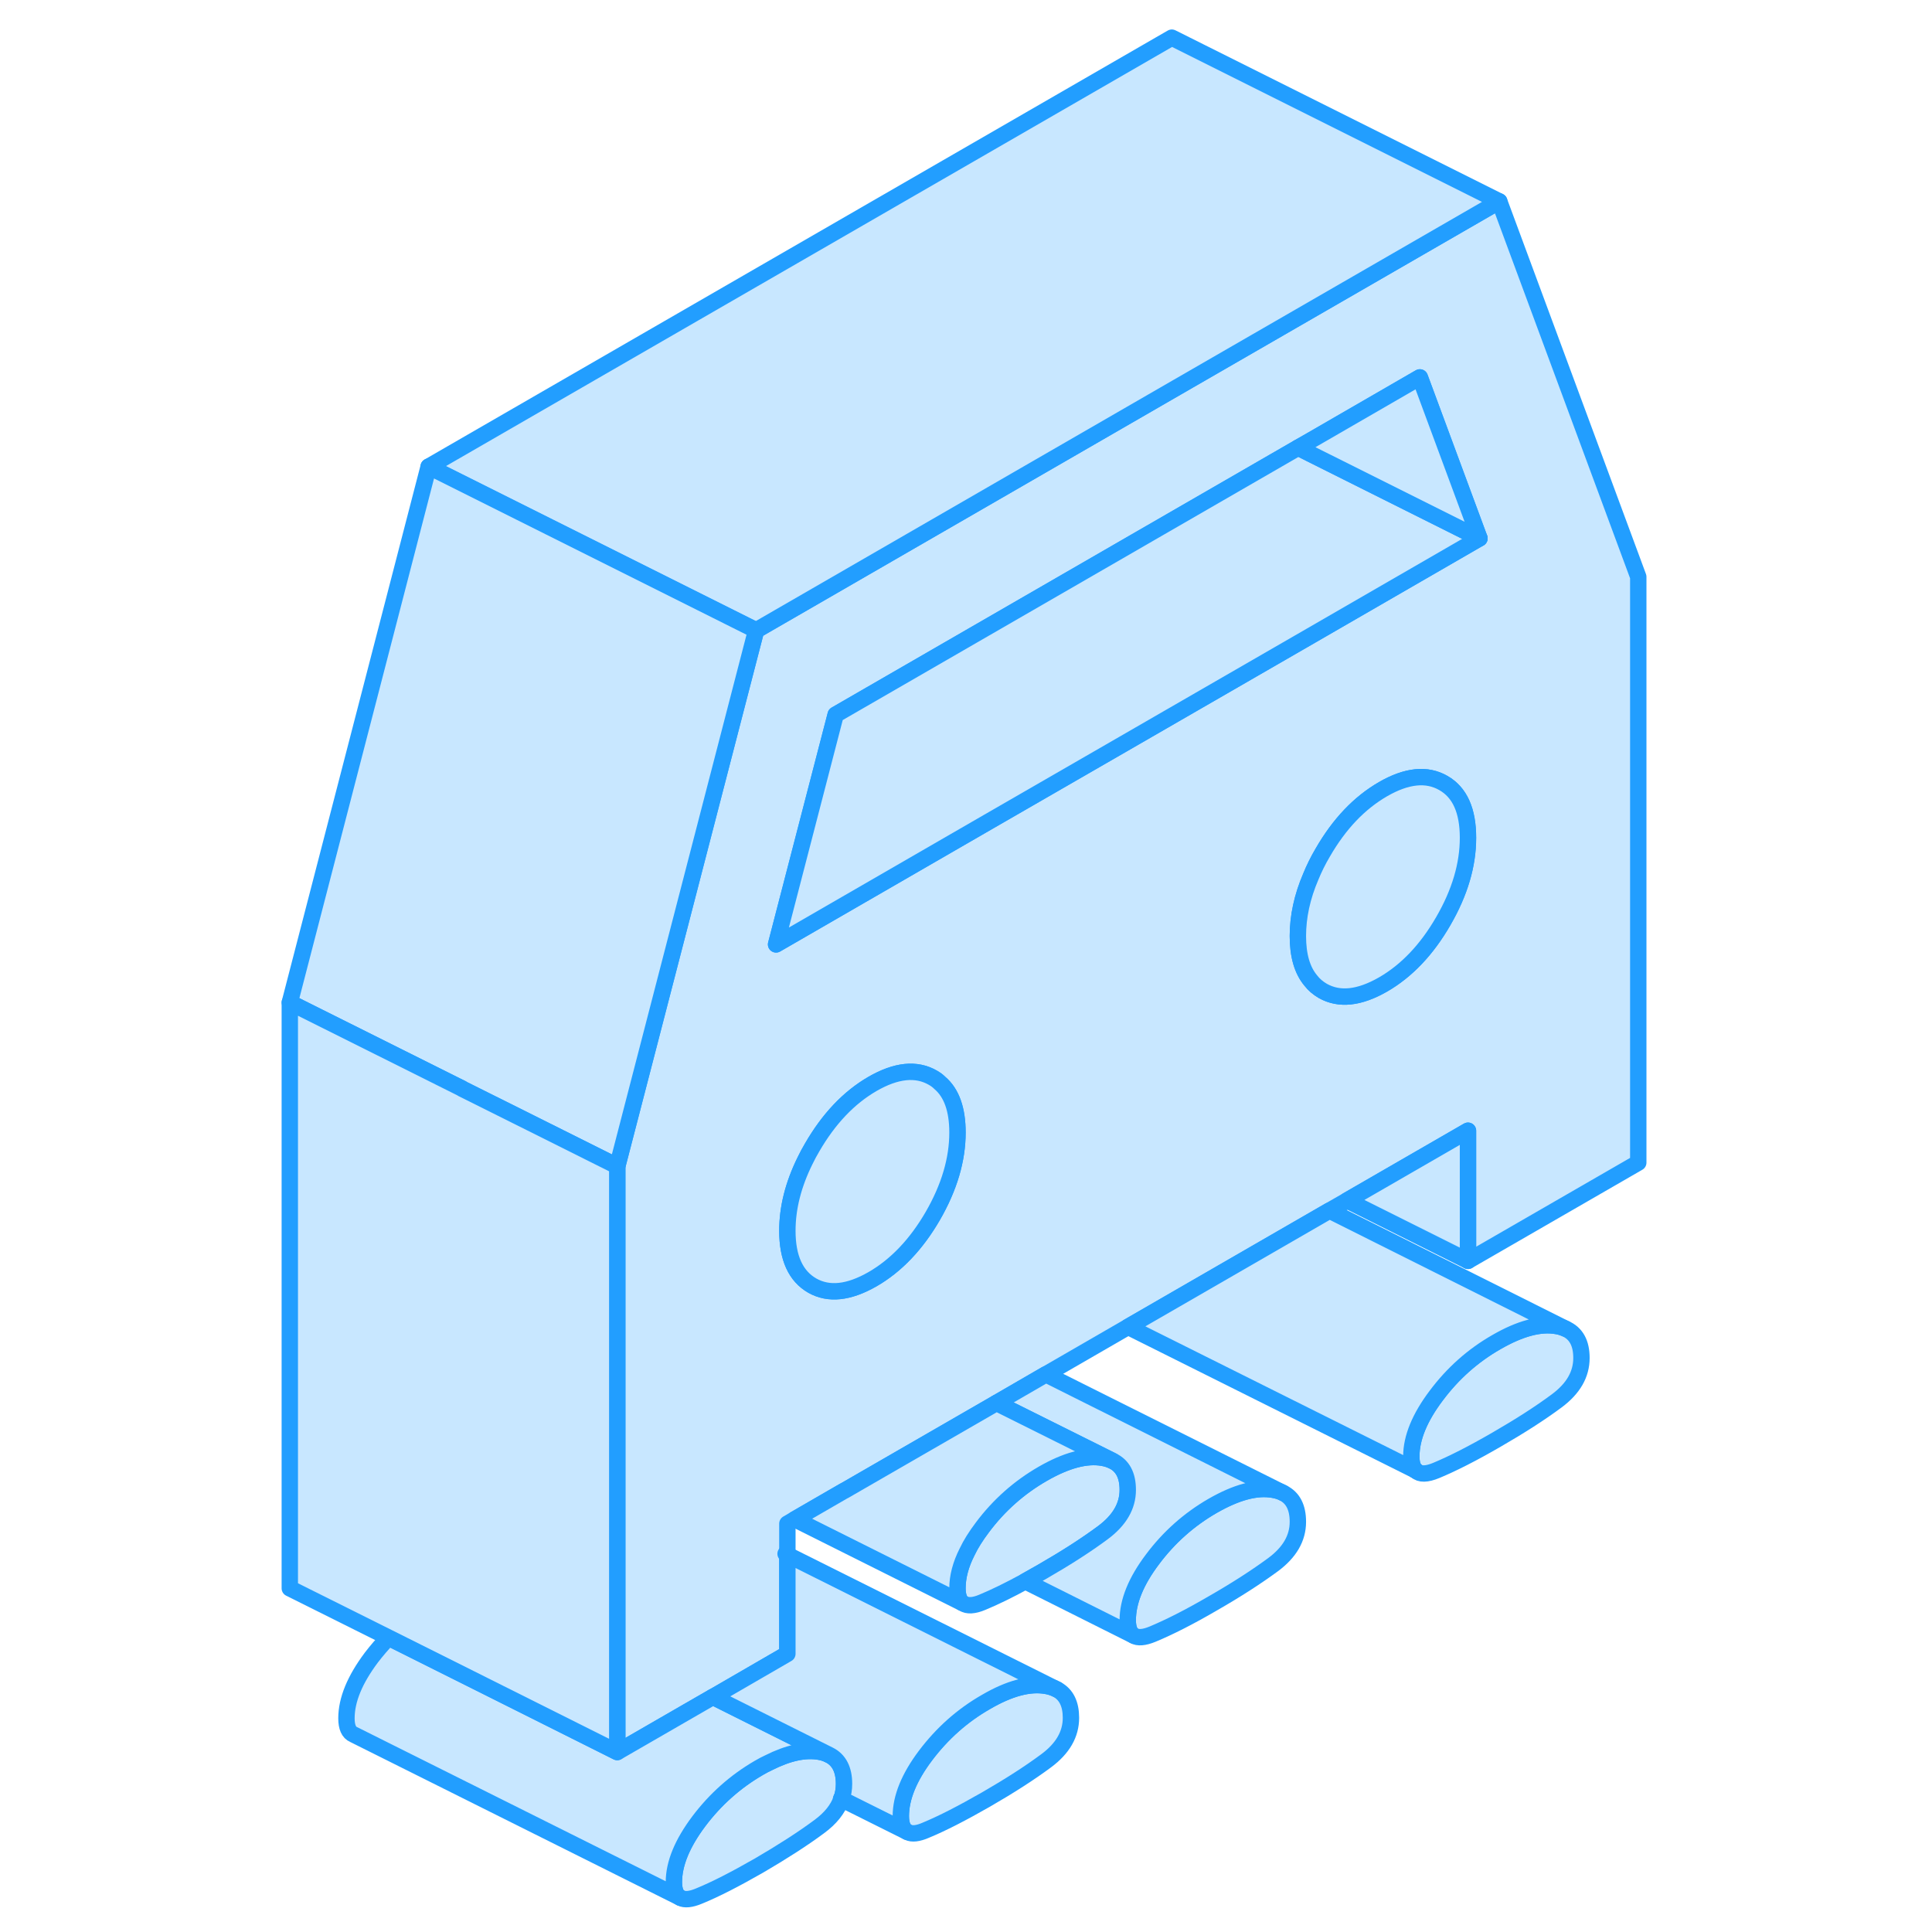 <svg viewBox="0 0 87 118" fill="#c8e7ff" xmlns="http://www.w3.org/2000/svg" height="48" width="48" stroke-width="1px" stroke-linecap="round" stroke-linejoin="round"><path d="M62.86 91.18C62.69 91.09 62.49 91.03 62.26 90.99C61.24 90.81 60.02 91.14 58.57 91.97C57.13 92.8 55.9 93.89 54.89 95.24C53.88 96.58 53.38 97.82 53.38 98.95C53.38 99.44 53.5 99.76 53.75 99.9C54 100.05 54.38 100.02 54.89 99.81C55.9 99.39 57.13 98.77 58.57 97.93C60.02 97.1 61.24 96.31 62.26 95.56C63.27 94.81 63.77 93.94 63.77 92.95C63.77 92.07 63.47 91.48 62.86 91.18ZM80.11 81.15C79.95 81.08 79.78 81.02 79.58 80.99C78.57 80.81 77.34 81.14 75.9 81.97C74.45 82.8 73.23 83.89 72.22 85.24C71.21 86.58 70.7 87.82 70.7 88.95C70.7 89.36 70.78 89.64 70.96 89.81L70.99 89.83C71.23 90.06 71.64 90.05 72.22 89.81C73.23 89.39 74.45 88.77 75.9 87.93C77.34 87.1 78.57 86.31 79.58 85.56C80.59 84.81 81.09 83.94 81.09 82.94C81.09 82.04 80.77 81.44 80.11 81.15Z" stroke="#229EFF" stroke-linejoin="round"/><path d="M49.91 104.919C49.91 105.919 49.41 106.789 48.4 107.539C47.39 108.289 46.16 109.079 44.72 109.909C43.27 110.739 42.05 111.369 41.03 111.789C40.57 111.989 40.21 112.029 39.96 111.909L39.9 111.879C39.65 111.739 39.52 111.419 39.52 110.919C39.52 109.799 40.02 108.559 41.03 107.219C42.05 105.869 43.27 104.779 44.72 103.949C46.16 103.109 47.39 102.789 48.4 102.969C48.65 103.009 48.87 103.089 49.06 103.189C49.63 103.499 49.91 104.079 49.91 104.919Z" stroke="#229EFF" stroke-linejoin="round"/><path d="M36.05 108.95C36.05 109.27 36 109.59 35.89 109.88C35.67 110.5 35.22 111.06 34.54 111.56C33.53 112.31 32.3 113.1 30.86 113.94C29.41 114.77 28.19 115.4 27.18 115.81C26.7 116.01 26.33 116.05 26.07 115.92L26.04 115.9C25.79 115.77 25.66 115.45 25.66 114.95C25.66 113.82 26.17 112.59 27.18 111.24C28.19 109.9 29.41 108.81 30.86 107.97C31.06 107.85 31.26 107.75 31.45 107.66C32.64 107.06 33.67 106.84 34.54 106.99C34.76 107.03 34.96 107.09 35.13 107.18C35.74 107.48 36.05 108.07 36.05 108.95Z" stroke="#229EFF" stroke-linejoin="round"/><path d="M76.07 12.3L62.64 20.05L56.4 23.65L30.68 38.5L22.2 71.23V107.01L25.89 104.88L28.04 103.64H28.05L32.59 101.01V93.06L33.05 92.79L36.06 91.05H36.07L45.36 85.69L48.38 83.94L53.4 81.04L65.7 73.94L66.78 73.32L74.16 69.06V77.01L84.56 71.01V35.23L76.07 12.3ZM41.47 74.27C40.46 76.01 39.23 77.3 37.79 78.13C36.34 78.96 35.12 79.09 34.11 78.52C33.1 77.94 32.59 76.83 32.59 75.17C32.59 73.77 32.95 72.35 33.67 70.89C33.8 70.62 33.95 70.34 34.11 70.07C35.12 68.33 36.34 67.04 37.79 66.2C39.23 65.37 40.46 65.24 41.47 65.82C41.63 65.91 41.77 66.01 41.9 66.14C42.62 66.75 42.98 67.77 42.98 69.17C42.98 70.82 42.48 72.52 41.47 74.27ZM72.65 56.26C71.64 58.01 70.41 59.3 68.97 60.13C67.52 60.96 66.3 61.09 65.29 60.52C65 60.35 64.75 60.14 64.56 59.89C64.03 59.26 63.77 58.35 63.77 57.17C63.77 55.99 64.03 54.77 64.56 53.54C64.76 53.05 65 52.56 65.29 52.07C66.3 50.32 67.52 49.04 68.97 48.2C70.41 47.37 71.64 47.24 72.65 47.82C73.66 48.39 74.16 49.51 74.16 51.17C74.16 52.83 73.66 54.52 72.65 56.26ZM64.56 38.83L53.07 45.46L44.85 50.2L31.9 57.68L35.54 43.65L63.79 27.34L64.56 26.9L71.22 23.05L74.86 32.88L64.56 38.83Z" stroke="#229EFF" stroke-linejoin="round"/><path d="M74.16 51.17C74.16 52.82 73.66 54.52 72.65 56.26C71.64 58.01 70.41 59.3 68.97 60.13C67.52 60.96 66.3 61.09 65.29 60.52C65 60.35 64.75 60.14 64.56 59.89C64.03 59.26 63.77 58.35 63.77 57.17C63.77 55.99 64.03 54.77 64.56 53.54C64.76 53.05 65 52.56 65.29 52.07C66.3 50.32 67.52 49.04 68.97 48.2C70.41 47.37 71.64 47.24 72.65 47.82C73.66 48.39 74.16 49.51 74.16 51.17Z" stroke="#229EFF" stroke-linejoin="round"/><path d="M74.86 32.88L64.56 38.83L53.07 45.46L44.85 50.2L31.9 57.68L35.54 43.65L63.79 27.34L64.56 27.73L74.86 32.88Z" stroke="#229EFF" stroke-linejoin="round"/><path d="M74.86 32.88L64.56 27.73L63.79 27.34L64.56 26.9L71.22 23.05L74.86 32.88Z" stroke="#229EFF" stroke-linejoin="round"/><path d="M42.98 69.17C42.98 70.82 42.48 72.52 41.47 74.27C40.46 76.01 39.23 77.3 37.79 78.13C36.34 78.96 35.12 79.09 34.11 78.52C33.1 77.94 32.59 76.83 32.59 75.17C32.59 73.77 32.95 72.35 33.67 70.89C33.8 70.62 33.95 70.34 34.11 70.07C35.12 68.33 36.34 67.04 37.79 66.2C39.23 65.37 40.46 65.24 41.47 65.82C41.63 65.91 41.77 66.01 41.9 66.14C42.62 66.75 42.98 67.77 42.98 69.17Z" stroke="#229EFF" stroke-linejoin="round"/><path d="M76.07 12.3L62.64 20.05L56.4 23.65L30.68 38.5L29.14 37.73L18.06 32.19L10.68 28.5L56.07 2.3L76.07 12.3Z" stroke="#229EFF" stroke-linejoin="round"/><path d="M30.68 38.5L22.2 71.23L16.88 68.57L12.73 66.5V66.49L2.2 61.23L10.68 28.5L18.06 32.19L29.14 37.73L30.68 38.5Z" stroke="#229EFF" stroke-linejoin="round"/><path d="M74.16 69.06V77.01L66.78 73.32L74.16 69.06Z" stroke="#229EFF" stroke-linejoin="round"/><path d="M80.11 81.15C79.95 81.079 79.78 81.019 79.58 80.99C78.57 80.809 77.34 81.139 75.9 81.969C74.45 82.799 73.23 83.889 72.22 85.24C71.21 86.579 70.7 87.82 70.7 88.95C70.7 89.359 70.78 89.639 70.96 89.809L53.4 81.04L65.7 73.939L80.11 81.15Z" stroke="#229EFF" stroke-linejoin="round"/><path d="M70.99 89.83L70.96 89.81" stroke="#229EFF" stroke-linejoin="round"/><path d="M53.38 91C53.38 91.99 52.87 92.86 51.86 93.61C50.85 94.36 49.62 95.15 48.18 95.98C47.81 96.19 47.46 96.39 47.12 96.58C46.13 97.12 45.25 97.55 44.5 97.86C43.98 98.08 43.59 98.1 43.33 97.93L43.27 97.9C43.08 97.74 42.98 97.44 42.98 97C42.98 96.31 43.17 95.57 43.56 94.8C43.79 94.31 44.11 93.81 44.5 93.29C45.51 91.94 46.74 90.85 48.18 90.02C49.62 89.19 50.85 88.86 51.86 89.04C52.08 89.08 52.27 89.14 52.44 89.22C53.07 89.52 53.38 90.11 53.38 91Z" stroke="#229EFF" stroke-linejoin="round"/><path d="M62.86 91.18C62.69 91.09 62.49 91.029 62.26 90.99C61.24 90.809 60.02 91.139 58.57 91.969C57.13 92.799 55.9 93.889 54.89 95.24C53.88 96.579 53.38 97.82 53.38 98.95C53.38 99.439 53.5 99.76 53.75 99.9L47.12 96.579C47.46 96.389 47.81 96.189 48.18 95.98C49.62 95.15 50.85 94.359 51.86 93.609C52.87 92.859 53.38 91.99 53.38 90.999C53.38 90.109 53.07 89.519 52.44 89.219L45.36 85.689L48.38 83.939L62.86 91.18Z" stroke="#229EFF" stroke-linejoin="round"/><path d="M52.44 89.219C52.27 89.139 52.08 89.079 51.86 89.04C50.85 88.859 49.62 89.189 48.18 90.019C46.74 90.85 45.51 91.939 44.5 93.29C44.11 93.809 43.79 94.309 43.56 94.799C43.17 95.57 42.98 96.309 42.98 96.999C42.98 97.439 43.08 97.74 43.27 97.9L33.05 92.79L36.06 91.049H36.07L45.36 85.689L52.44 89.219Z" stroke="#229EFF" stroke-linejoin="round"/><path d="M35.13 107.18C34.96 107.09 34.76 107.03 34.54 106.99C33.67 106.84 32.64 107.06 31.45 107.66C31.26 107.75 31.06 107.85 30.86 107.97C29.41 108.81 28.19 109.9 27.18 111.24C26.17 112.59 25.66 113.82 25.66 114.95C25.66 115.45 25.79 115.77 26.04 115.9L6.1 105.94C5.81 105.82 5.66 105.49 5.66 104.95C5.66 103.82 6.17 102.59 7.18 101.24C7.51 100.81 7.86 100.4 8.23 100.02L13.19 102.5L22.2 107.01L25.89 104.88L28.04 103.64H28.05L35.13 107.18Z" stroke="#229EFF" stroke-linejoin="round"/><path d="M49.06 103.19C48.87 103.09 48.65 103.01 48.4 102.97C47.39 102.79 46.16 103.11 44.72 103.95C43.27 104.78 42.05 105.87 41.03 107.22C40.02 108.56 39.52 109.8 39.52 110.92C39.52 111.42 39.65 111.74 39.9 111.88L35.89 109.88C36 109.59 36.05 109.27 36.05 108.95C36.05 108.07 35.74 107.48 35.13 107.18L28.05 103.64L32.59 101.01V94.96L49.06 103.19Z" stroke="#229EFF" stroke-linejoin="round"/><path d="M35.89 109.88L35.87 109.87" stroke="#229EFF" stroke-linejoin="round"/><path d="M32.59 94.959L32.48 94.899" stroke="#229EFF" stroke-linejoin="round"/><path d="M22.2 71.23V107.009L13.19 102.499L8.23 100.019L2.2 97.01V61.23L12.73 66.49V66.499L16.88 68.57L22.2 71.23Z" stroke="#229EFF" stroke-linejoin="round"/></svg>